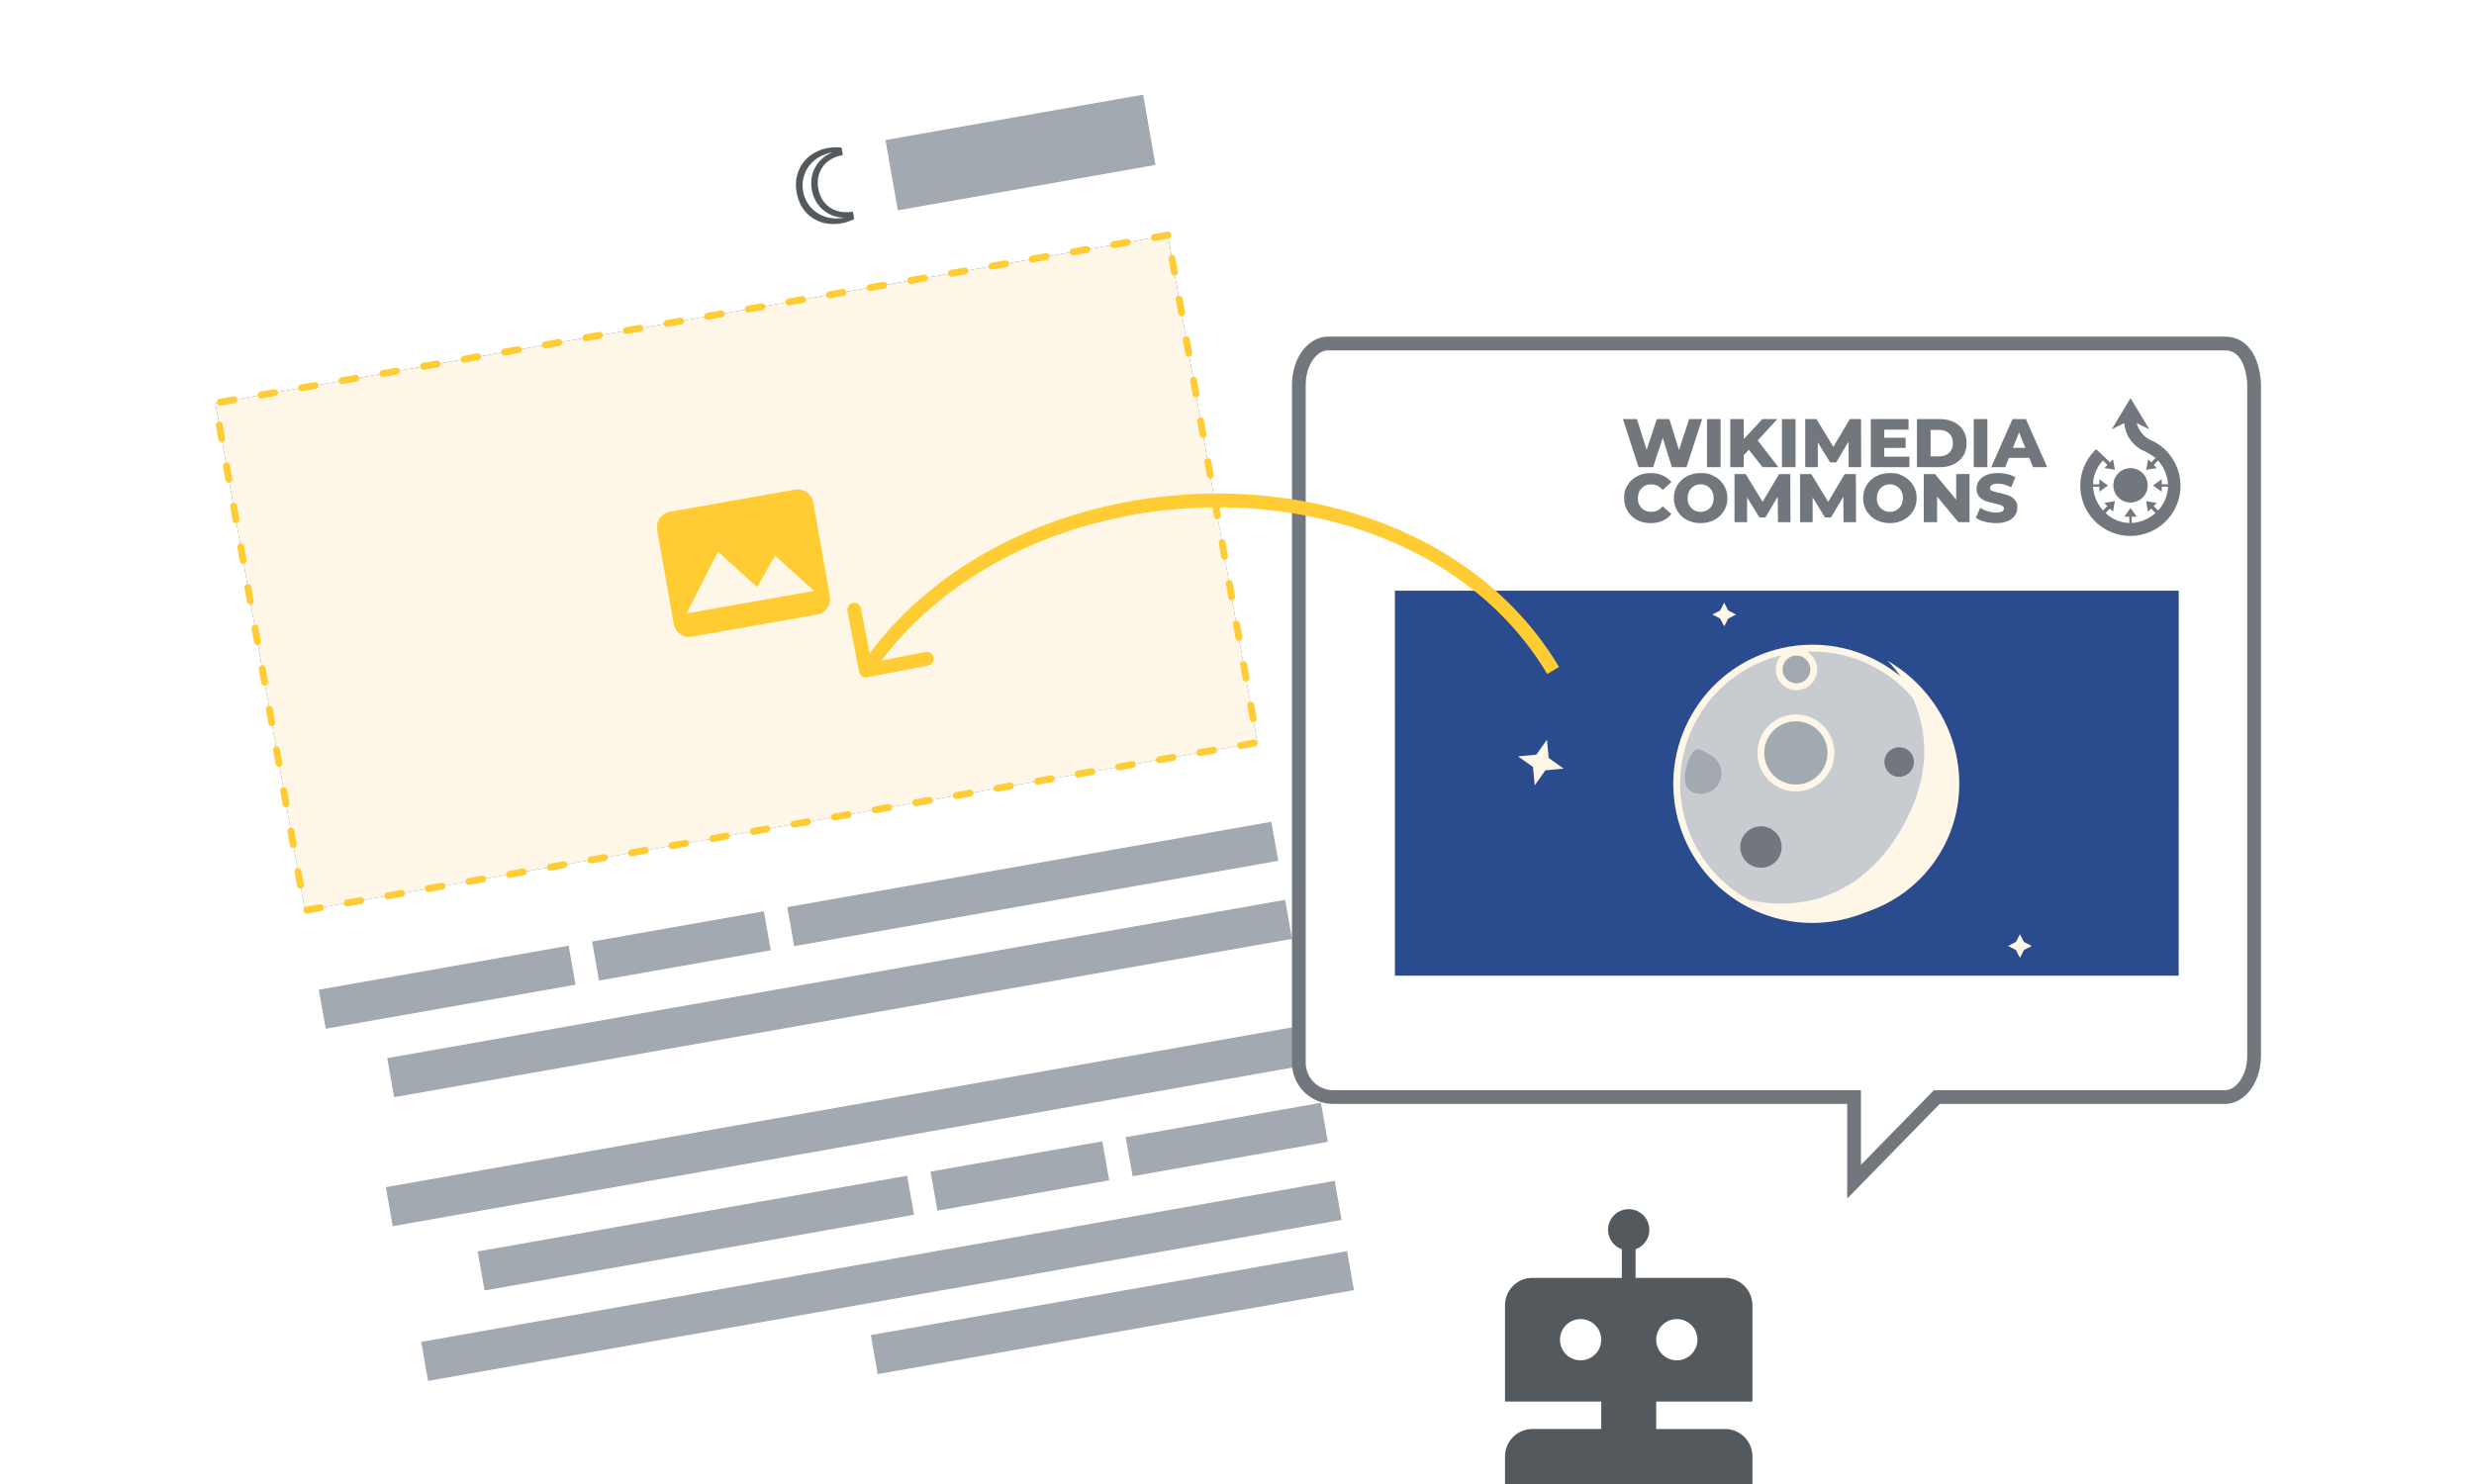 <svg xmlns="http://www.w3.org/2000/svg" width="360" height="216" fill="none" viewBox="0 0 360 216">
	<g clip-path="url(#clip0)">
		<g filter="url(#filter0_d)">
			<path fill="#fff" d="M176.329 4 15.001 32.446l34.055 193.14 161.329-28.446z"/>
		</g>
		<path fill="#a2a9b1" d="m196.018 182.102-69.303 12.22 1.002 5.68 69.303-12.22zm-1.803-10.226L61.29 195.314l1.001 5.68 132.926-23.438zm-62.217-.744L69.512 182.15l1.002 5.68L133 176.812zm60.214-10.617-28.403 5.008 1.002 5.68 28.403-5.008zm-31.811 5.61-24.994 4.407 1.001 5.68 24.995-4.407zm29.808-16.971L56.147 172.793l1.002 5.68 134.062-23.639zm-3.206-18.178L56.35 154.014l1.001 5.68 130.654-23.038zM82.75 137.645l-36.357 6.41 1.002 5.68 36.356-6.41zm28.403-5.009-24.994 4.407 1.001 5.68 24.995-4.407zM185 119.615l-70.44 12.42 1.002 5.68 70.44-12.42zm-18.662-105.84-37.492 6.61 1.803 10.226 37.492-6.61z"/>
		<path fill="url(#paint0_linear)" d="M0 0h140.744v74.987H0z" transform="scale(-1 1)rotate(10 -280.57 -954.123)"/>
		<path fill="#fef6e7" d="M169.944 34.225 31.338 58.665l13.022 73.848 138.605-24.44z"/>
		<path stroke="#fc3" stroke-dasharray="2 4" stroke-linecap="round" d="M169.944 34.225 31.338 58.665l13.022 73.848 138.605-24.44z"/>
		<path fill="#54595d" d="M122.5 32.495q-1.654.291-3.053-.177a5.1 5.1 0 0 1-2.308-1.575q-.928-1.119-1.215-2.743t.222-2.98a5.2 5.2 0 0 1 1.643-2.288q1.155-.919 2.777-1.204a7 7 0 0 1 1.894-.042l.192 1.087q-1.292.229-2.178.92a3.8 3.8 0 0 0-1.241 1.714q-.374 1.008-.158 2.238.214 1.212.914 2.048.699.835 1.752 1.186 1.07.348 2.361.12l.192 1.087q-.958.461-1.794.609m.345-.809q-1.223-.028-2.209-.552a4.8 4.8 0 0 1-1.65-1.432 5.1 5.1 0 0 1-.856-2.09 5.1 5.1 0 0 1 .089-2.258 4.8 4.8 0 0 1 1.061-1.91q.747-.83 1.887-1.275-1.56.275-2.596 1.124a4.8 4.8 0 0 0-1.491 2.05 4.7 4.7 0 0 0-.211 2.49 4.77 4.77 0 0 0 1.053 2.285 4.86 4.86 0 0 0 2.099 1.4q1.264.444 2.824.168"/>
		<path fill="#fc3" d="m97.499 74.482 18.177-3.205a2.307 2.307 0 0 1 2.673 1.871l2.404 13.634a2.306 2.306 0 0 1-1.871 2.673l-18.178 3.205a2.307 2.307 0 0 1-2.673-1.872l-2.404-13.633a2.307 2.307 0 0 1 1.872-2.673m20.975 11.53-5.699-5.145-2.614 4.573-5.689-5.159-4.562 9.005z"/>
		<path fill="#fff" stroke="#72777d" stroke-width="2" d="M328 153.638v-97.6S328 50 323.739 50H193.261c-2.353 0-4.261 2.703-4.261 6.038v98.639a5 5 0 0 0 5 5h75.794V172l12.042-12.323h41.903c2.353 0 4.261-2.704 4.261-6.039z"/>
		<path fill="#54595d" d="M238 185.998h13.01a3.994 3.994 0 0 1 3.99 3.994v14.006h-14v4h10.01a3.985 3.985 0 0 1 3.99 4v4h-36v-4c0-2.21 1.786-4 3.99-4H233v-4h-14v-14.006a3.99 3.99 0 0 1 3.99-3.994H236v-4.17a2.999 2.999 0 0 1 1-5.828 3 3 0 0 1 1 5.828zm-8 12a3 3 0 1 0 0-6 3 3 0 0 0 0 6m14 0a3 3 0 1 0 0-6 3 3 0 0 0 0 6"/>
		<g filter="url(#filter1_dd)">
			<path fill="url(#paint1_linear)" d="M0 0h114v56H0z" transform="matrix(-1 0 0 1 317 86)"/>
			<path fill="#2a4b8d" d="M0 0h114v56H0z" style="mix-blend-mode:overlay" transform="matrix(-1 0 0 1 317 86)"/>
			<path fill="#fef6e7" d="m220.888 110.09 2.186 1.55.248 2.67 1.549-2.188 2.667-.248-2.186-1.551-.248-2.67-1.548 2.189zm30.005-22.37-.587 1.135-1.134.588 1.134.587.587 1.136.587-1.136 1.134-.587-1.134-.588zm43.034 48.246-.587 1.136-1.135.587 1.135.587.587 1.136.586-1.136 1.135-.587-1.135-.587z"/>
			<path fill="#c8ccd1" stroke="#fef6e7" d="M246.632 104.215c-5.448 9.445-2.215 21.521 7.219 26.974s21.499 2.217 26.946-7.228 2.215-21.521-7.22-26.974-21.498-2.216-26.945 7.228z"/>
			<g filter="url(#filter2_i)">
				<path fill="#fef6e7" d="M275.726 120.563c-8.451 14.654-22.165 10.391-22.165 10.391 9.875 5.707 22.373 2.543 27.916-7.067s2.031-22.027-7.844-27.734c0 0 10.544 9.757 2.093 24.41"/>
			</g>
			<ellipse fill="#72777d" rx="3.013" ry="3.015" transform="matrix(-.866 -.5 -.5 .866 256.244 123.289)"/>
			<path fill="#a2a9b1" d="M246.068 109.914c-.825 1.43-1.482 4.407-.054 5.232a2.985 2.985 0 0 0 4.08-1.094 2.99 2.99 0 0 0-1.094-4.084c-1.428-.825-2.107-1.484-2.932-.054"/>
			<ellipse fill="#72777d" rx="2.152" ry="2.153" transform="matrix(-.866 -.5 -.5 .866 276.355 110.912)"/>
			<path fill="#a2a9b1" stroke="#fef6e7" d="M256.913 107.039a5.1 5.1 0 0 0 1.864 6.966 5.09 5.09 0 0 0 6.959-1.867 5.1 5.1 0 0 0-1.864-6.966 5.09 5.09 0 0 0-6.959 1.867zm2.32-10.853a2.517 2.517 0 0 0 .919 3.435 2.51 2.51 0 0 0 3.432-.92 2.517 2.517 0 0 0-.919-3.436 2.51 2.51 0 0 0-3.432.92z"/>
		</g>
		<path fill="#72777d" d="m247.68 61-2.27 7h-2.12l-1.34-4.26-1.4 4.26h-2.12l-2.27-7h2.04l1.41 4.47 1.48-4.47h1.82l1.41 4.51 1.47-4.51zm.709 0h1.98v7h-1.98zm6.089 4.46-.74.79V68h-1.96v-7h1.96v2.91l2.71-2.91h2.18l-2.86 3.1 3.01 3.9h-2.3zm4.82-4.46h1.98v7h-1.98zm9.708 7-.02-3.71-1.8 3.02h-.88l-1.79-2.92V68h-1.83v-7h1.63l2.46 4.04 2.4-4.04h1.63l.02 7zm8.841-1.53V68h-5.62v-7h5.49v1.53h-3.53v1.18h3.11v1.48h-3.11v1.28zm1.099-5.47h3.31q1.15 0 2.04.43a3.24 3.24 0 0 1 1.38 1.22q.49.79.49 1.85t-.49 1.85a3.24 3.24 0 0 1-1.38 1.22q-.89.43-2.04.43h-3.31zm3.23 5.42q.9 0 1.44-.51.55-.51.55-1.41t-.55-1.41q-.54-.51-1.44-.51h-1.25v3.84zm5.032-5.42h1.98v7h-1.98zm8.078 5.64h-2.96l-.55 1.36h-2.02l3.09-7h1.95l3.1 7h-2.06zm-.58-1.46-.9-2.24-.9 2.24zM240.19 76.14q-1.1 0-1.98-.46a3.5 3.5 0 0 1-1.37-1.3q-.5-.83-.5-1.88c0-1.05.167-1.327.5-1.88q.5-.83 1.37-1.29.88-.47 1.98-.47.96 0 1.73.34t1.28.98l-1.26 1.14q-.68-.82-1.65-.82-.57 0-1.02.25a1.77 1.77 0 0 0-.69.71q-.24.45-.24 1.04c0 .59.08.743.24 1.05q.25.45.69.7.45.25 1.02.25.97 0 1.65-.82l1.26 1.14q-.51.64-1.28.98t-1.73.34m7.276 0q-1.11 0-2-.47a3.6 3.6 0 0 1-1.39-1.3 3.56 3.56 0 0 1-.5-1.87q0-1.04.5-1.87.51-.83 1.39-1.3.89-.47 2-.47c1.11 0 1.404.157 1.99.47a3.5 3.5 0 0 1 1.39 1.3 3.5 3.5 0 0 1 .51 1.87 3.5 3.5 0 0 1-.51 1.87 3.5 3.5 0 0 1-1.39 1.3q-.88.47-1.99.47m0-1.64q.531 0 .96-.25a1.8 1.8 0 0 0 .68-.7 2.16 2.16 0 0 0 .25-1.05q0-.59-.25-1.04a1.8 1.8 0 0 0-.68-.71 1.87 1.87 0 0 0-.96-.25q-.53 0-.96.25a1.8 1.8 0 0 0-.68.71q-.25.45-.25 1.04c0 .59.084.743.25 1.05q.25.45.68.7t.96.25m11.247 1.5-.02-3.71-1.8 3.02h-.88l-1.79-2.92V76h-1.83v-7h1.63l2.46 4.04 2.4-4.04h1.63l.02 7zm9.541 0-.02-3.71-1.8 3.02h-.88l-1.79-2.92V76h-1.83v-7h1.63l2.46 4.04 2.4-4.04h1.63l.02 7zm6.751.14q-1.11 0-2-.47a3.6 3.6 0 0 1-1.39-1.3 3.56 3.56 0 0 1-.5-1.87q0-1.04.5-1.87.51-.83 1.39-1.3.89-.47 2-.47c1.11 0 1.404.157 1.99.47a3.5 3.5 0 0 1 1.39 1.3 3.5 3.5 0 0 1 .51 1.87 3.5 3.5 0 0 1-.51 1.87 3.5 3.5 0 0 1-1.39 1.3q-.88.47-1.99.47m0-1.64q.531 0 .96-.25a1.8 1.8 0 0 0 .68-.7 2.16 2.16 0 0 0 .25-1.05q0-.59-.25-1.04a1.8 1.8 0 0 0-.68-.71 1.87 1.87 0 0 0-.96-.25q-.53 0-.96.25a1.8 1.8 0 0 0-.68.71q-.25.45-.25 1.04c0 .59.084.743.25 1.05q.25.45.68.7t.96.25m11.587-5.5v7h-1.63l-3.09-3.73V76h-1.94v-7h1.63l3.09 3.73V69zm3.857 7.14q-.85 0-1.65-.21t-1.3-.56l.65-1.46q.47.31 1.09.5t1.22.19q1.14 0 1.14-.57 0-.3-.33-.44-.32-.15-1.04-.31a11 11 0 0 1-1.32-.36 2.3 2.3 0 0 1-.91-.63q-.38-.43-.38-1.16 0-.64.35-1.15.35-.52 1.04-.82.7-.3 1.71-.3.69 0 1.36.16.67.15 1.18.45l-.61 1.47q-1-.54-1.94-.54-.59 0-.86.18-.27.17-.27.45c0 .28.107.327.32.42q.32.14 1.03.29a9 9 0 0 1 1.32.37q.53.19.91.62.39.42.39 1.15 0 .63-.35 1.14t-1.05.82q-.7.3-1.7.3"/>
		<path fill="#72777d" d="M310.93 61.57a3.68 3.68 0 0 0 2.18 2.55 7.29 7.29 0 1 1-8.09 1.27l1.36 1.27.64.64.45-.45.28 1.53-1.54-.26.45-.45-.64-.64a5.2 5.2 0 0 0-1.45 3.46h.91v-.73l1.26.91-1.26.91v-.73h-.91a5.7 5.7 0 0 0 1.45 3.45l.63-.65-.45-.45 1.54-.26-.27 1.54-.45-.45-.63.64a5.2 5.2 0 0 0 3.45 1.45v-.91h-.73l.91-1.27.91 1.27h-.73v.91a5.7 5.7 0 0 0 3.45-1.45l-.64-.64-.45.45-.26-1.54 1.53.27-.45.45.64.64a5.2 5.2 0 0 0 1.45-3.46h-.91v.73l-1.26-.91 1.26-.91v.73h.91a5.7 5.7 0 0 0-1.45-3.45l-.62.65.45.45-1.54.26.26-1.54.45.45.64-.63a9 9 0 0 0-2-1.18 5.13 5.13 0 0 1-2-2 5.1 5.1 0 0 1-.55-1.91l-1.82.91 2.73-4.55 2.73 4.54s-1.73-.82-1.82-.91m-.91 11.57a2.5 2.5 0 1 0 0-5 2.5 2.5 0 0 0 0 5"/>
		<path fill="#fc3" d="M126.189 98.574a1 1 0 0 1-1.171-.793l-1.703-8.837a1 1 0 0 1 1.964-.378l1.514 7.855 7.855-1.513a1 1 0 1 1 .379 1.963zm98.952-.47c-9.768-16.362-28.88-24.385-48.385-24.262s-39.155 8.397-49.928 24.31l-1.656-1.12c11.227-16.586 31.576-25.063 51.572-25.19 19.995-.126 39.883 8.1 50.115 25.238l-1.718 1.025z"/>
	</g>
	<defs>
		<filter id="filter0_d" width="199.384" height="225.586" x="13" y="3" color-interpolation-filters="sRGB" filterUnits="userSpaceOnUse">
			<feFlood flood-opacity="0" result="BackgroundImageFix"/>
			<feColorMatrix in="SourceAlpha" result="hardAlpha" values="0 0 0 0 0 0 0 0 0 0 0 0 0 0 0 0 0 0 127 0"/>
			<feOffset dy="1"/>
			<feGaussianBlur stdDeviation="1"/>
			<feColorMatrix values="0 0 0 0 0 0 0 0 0 0 0 0 0 0 0 0 0 0 0.1 0"/>
			<feBlend in2="BackgroundImageFix" result="effect1_dropShadow"/>
			<feBlend in="SourceGraphic" in2="effect1_dropShadow" result="shape"/>
		</filter>
		<filter id="filter1_dd" width="116" height="58" x="202" y="85" color-interpolation-filters="sRGB" filterUnits="userSpaceOnUse">
			<feFlood flood-opacity="0" result="BackgroundImageFix"/>
			<feColorMatrix in="SourceAlpha" result="hardAlpha" values="0 0 0 0 0 0 0 0 0 0 0 0 0 0 0 0 0 0 127 0"/>
			<feOffset dx="1" dy="1"/>
			<feComposite in2="hardAlpha" operator="out"/>
			<feColorMatrix values="0 0 0 0 0 0 0 0 0 0 0 0 0 0 0 0 0 0 0.25 0"/>
			<feBlend in2="BackgroundImageFix" result="effect1_dropShadow"/>
			<feColorMatrix in="SourceAlpha" result="hardAlpha" values="0 0 0 0 0 0 0 0 0 0 0 0 0 0 0 0 0 0 127 0"/>
			<feOffset dx="-1" dy="-1"/>
			<feComposite in2="hardAlpha" operator="out"/>
			<feColorMatrix values="0 0 0 0 0 0 0 0 0 0 0 0 0 0 0 0 0 0 0.25 0"/>
			<feBlend in2="effect1_dropShadow" result="effect2_dropShadow"/>
			<feBlend in="SourceGraphic" in2="effect2_dropShadow" result="shape"/>
		</filter>
		<filter id="filter2_i" width="30.543" height="37.641" x="253.562" y="96.153" color-interpolation-filters="sRGB" filterUnits="userSpaceOnUse">
			<feFlood flood-opacity="0" result="BackgroundImageFix"/>
			<feBlend in="SourceGraphic" in2="BackgroundImageFix" result="shape"/>
			<feColorMatrix in="SourceAlpha" result="hardAlpha" values="0 0 0 0 0 0 0 0 0 0 0 0 0 0 0 0 0 0 127 0"/>
			<feOffset dx="1"/>
			<feComposite in2="hardAlpha" k2="-1" k3="1" operator="arithmetic"/>
			<feColorMatrix values="0 0 0 0 0 0 0 0 0 0 0 0 0 0 0 0 0 0 0.25 0"/>
			<feBlend in2="shape" result="effect1_innerShadow"/>
		</filter>
		<linearGradient id="paint0_linear" x1="70.372" x2="70.372" y1="0" y2="74.987" gradientUnits="userSpaceOnUse">
			<stop stop-color="#54595d"/>
			<stop offset="1" stop-color="#72777d"/>
		</linearGradient>
		<linearGradient id="paint1_linear" x1="57" x2="57" y1="0" y2="56" gradientUnits="userSpaceOnUse">
			<stop stop-color="#54595d"/>
			<stop offset="1" stop-color="#72777d"/>
		</linearGradient>
		<clipPath id="clip0">
			<path fill="#fff" d="M0 0h360v216H0z"/>
		</clipPath>
	</defs>
</svg>
